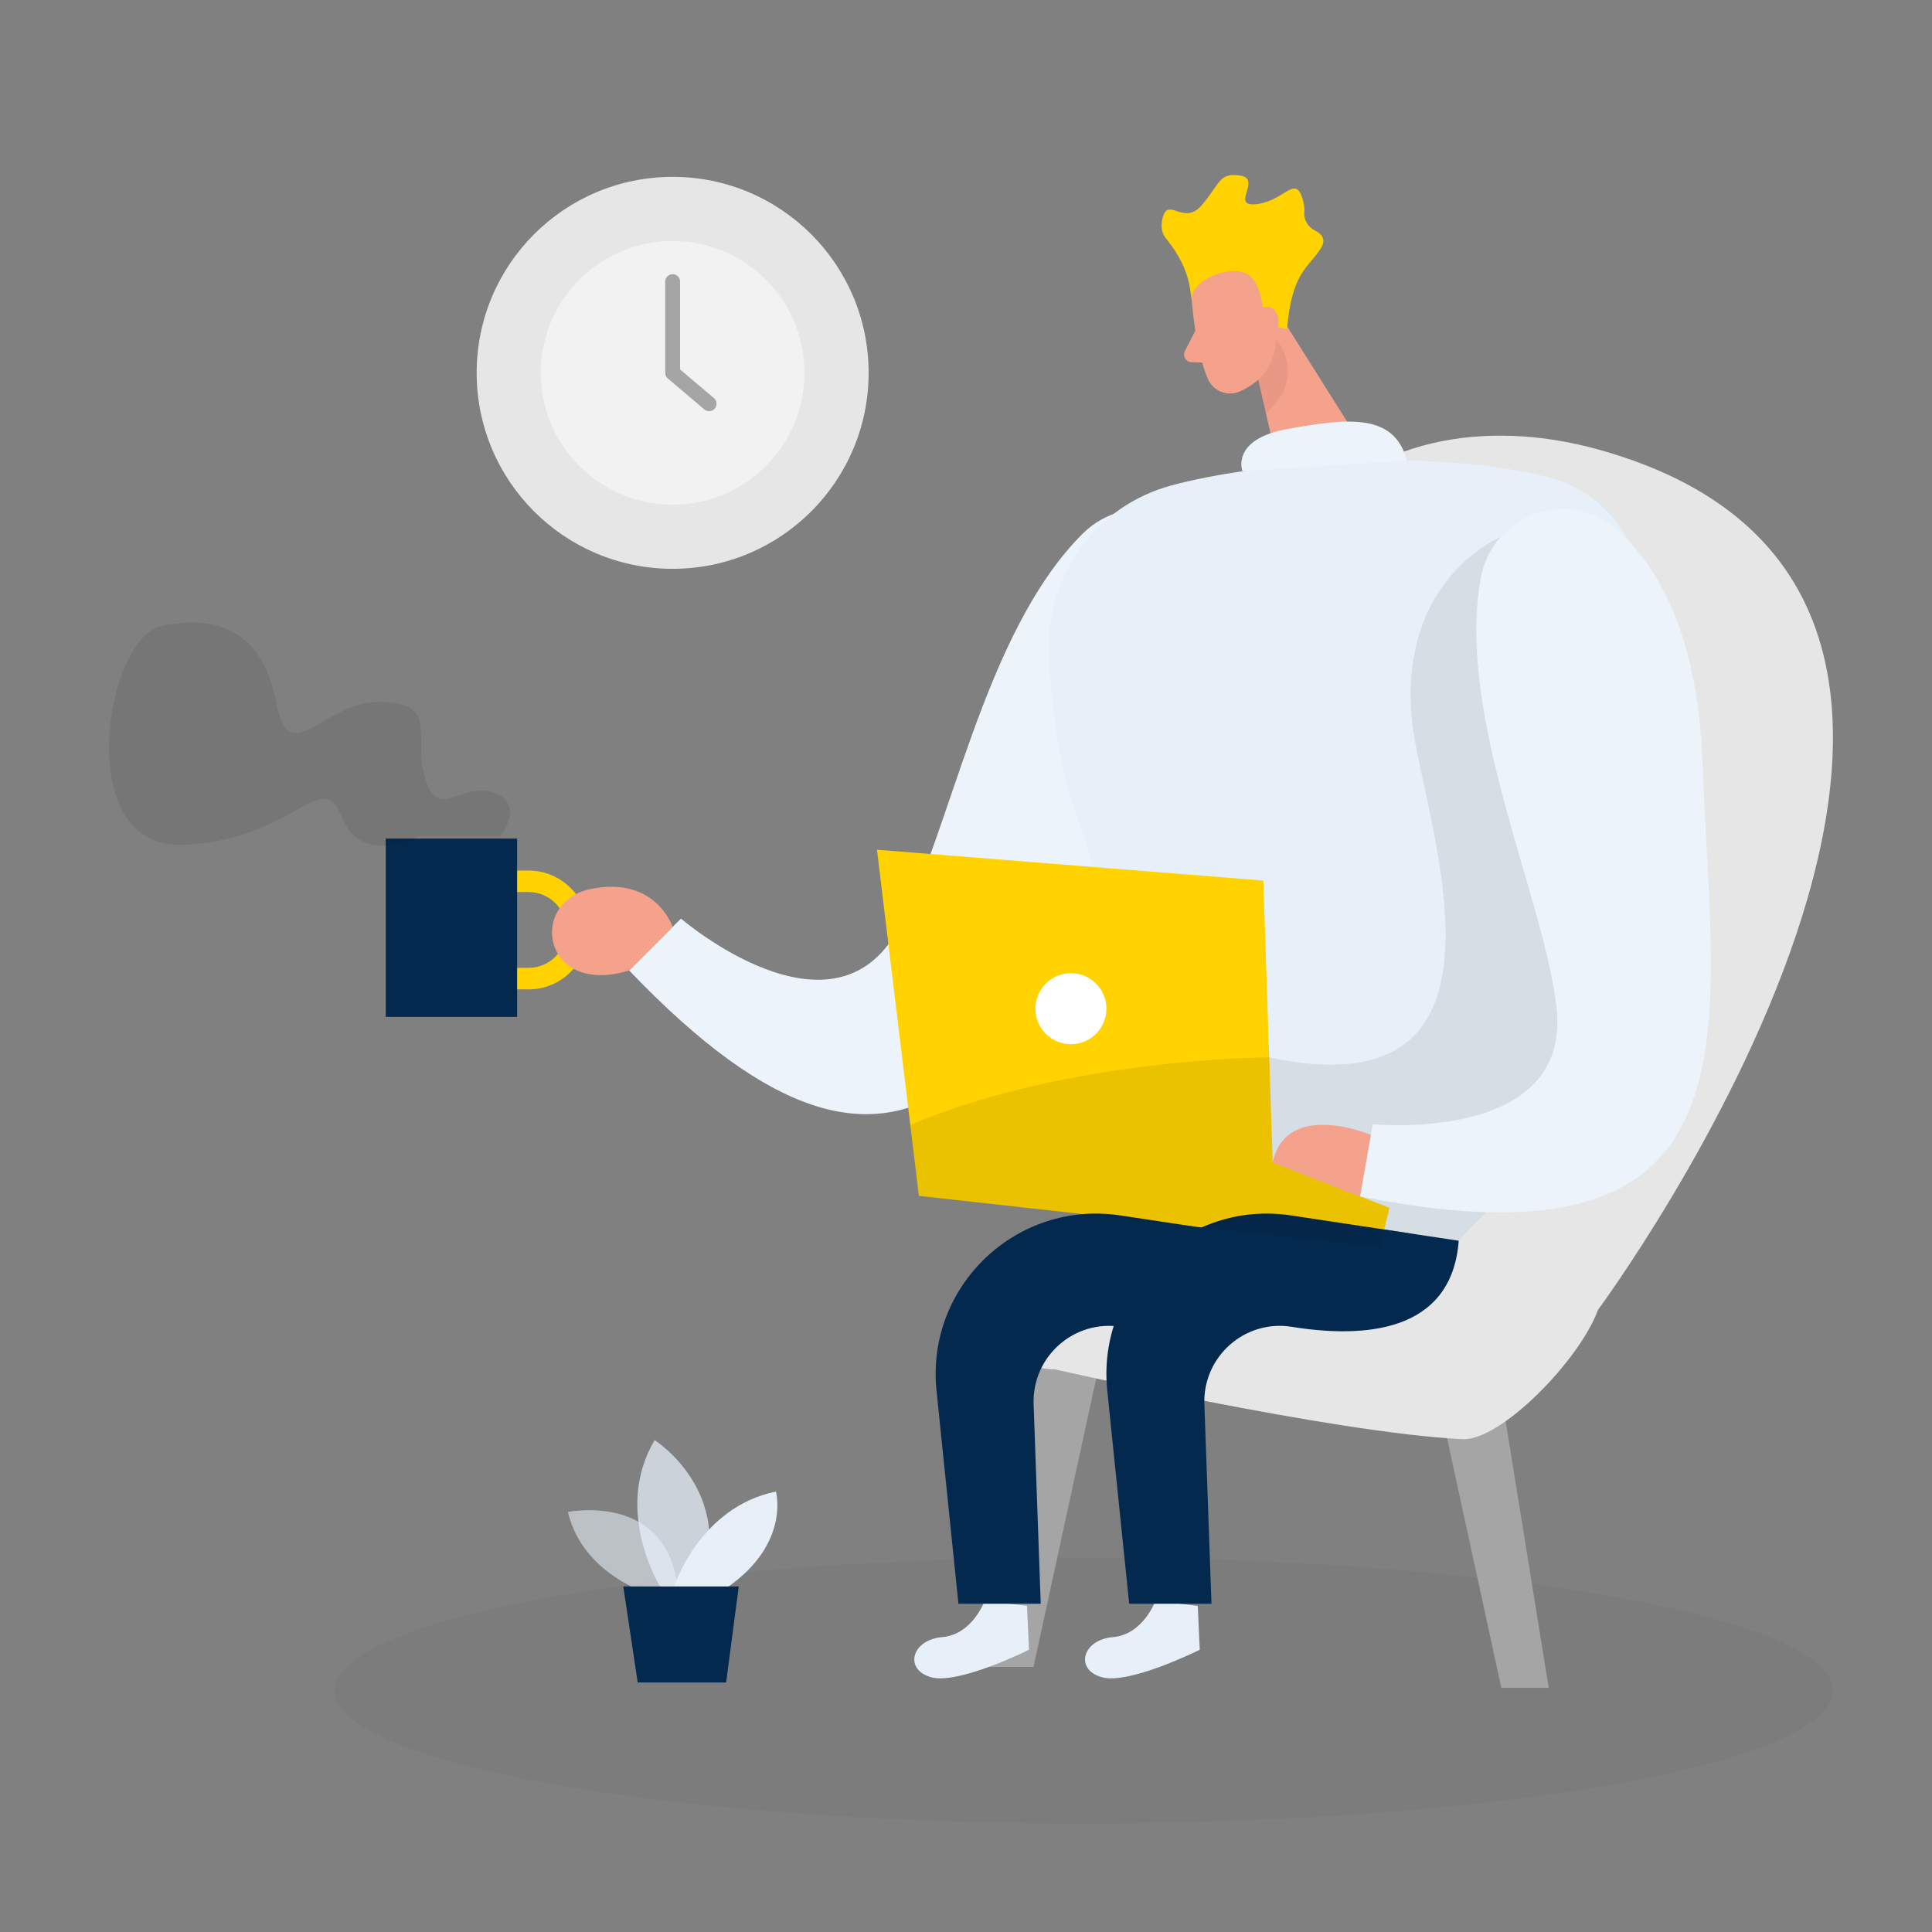 <!-- Thanks to https://www.manypixels.co/gallery -->

<svg id="_0037_digital_nomad" xmlns="http://www.w3.org/2000/svg" viewBox="0 0 500 500" data-imageid="digital-nomad-21" imageName="Digital Nomad" class="illustrations_image"><rect x="0" y="0" width="500" height="500" fill="#808080" stroke="none"/><defs><style>.cls-1,.cls-2{fill:#fff;}.cls-3{fill:#f4a28c;}.cls-4{fill:#a5a5a5;}.cls-5{opacity:.03;}.cls-5,.cls-6{fill:#000001;}.cls-7{fill:#e6e6e6;}.cls-8{fill:#ce8172;opacity:.31;}.cls-9{opacity:.58;}.cls-9,.cls-10,.cls-11{fill:#e7f0f9;}.cls-2{opacity:.2;}.cls-12{fill:#04294e;}.cls-6{opacity:.08;}.cls-10{opacity:.73;}.cls-13{fill:#f2f2f2;}.cls-14{fill:#ffd200;}</style></defs><ellipse id="sd" class="cls-5" cx="280.46" cy="437.51" rx="193.91" ry="34.4"/><g id="plant"><path class="cls-9" d="m168.88,412.79s-17.94-4.82-21.91-21.49c0,0,27.75-5.73,28.66,22.93l-6.75-1.45Z"/><path class="cls-10" d="m171.07,411s-12.61-19.75-1.66-38.3c0,0,21.17,13.32,11.89,38.3h-10.23Z"/><path class="cls-11" d="m174.3,411s6.53-20.93,26.51-24.98c0,0,3.81,13.56-12.85,24.98h-13.67Z"/><polygon class="cls-12" points="161.3 410.58 165.04 435.43 187.92 435.43 191.19 410.58 161.3 410.58"/></g><g id="person"><path class="cls-11" d="m280.19,138.13c11.92-11.89,32.36-6.35,36.15,10.05,3.21,13.87,1.45,34.17-16.3,61.59-38.25,59.06-62.44,119.64-137.21,41.38l13.41-13.41s39.08,33.64,56.14,2.84c13.75-24.83,21.89-76.6,47.81-102.45Z"/><path class="cls-2" d="m280.19,138.13c11.92-11.89,32.36-6.35,36.15,10.05,3.21,13.87,1.45,34.17-16.3,61.59-38.25,59.06-62.44,119.64-137.21,41.38l13.41-13.41s39.08,33.64,56.14,2.84c13.75-24.83,21.89-76.6,47.81-102.45Z"/><path class="cls-3" d="m308.43,77.77s.83,12.43,4.15,20.26c1.35,3.18,5.08,4.68,8.23,3.29,3.92-1.73,8.72-5.21,9.09-11.92l2.02-11.32s1.02-7.14-6.69-11.06c-7.71-3.92-17.68,3.19-16.8,10.74Z"/><polygon class="cls-3" points="330.23 79.9 355.89 120.63 332.22 127.15 325.64 98.24 330.23 79.9"/><path class="cls-3" d="m309.35,85.57l-2.7,5.27c-.67,1.3.25,2.85,1.71,2.9l4.84.16-3.86-8.33Z"/><path class="cls-8" d="m325.64,98.24s4.25-3.04,4.61-10.53c0,0,8.33,9.62-2.62,19.24l-1.98-8.7Z"/><path class="cls-7" d="m413.56,338.99s136.81-184.82,0-222.68c-49.9-13.81-125.83,5.65-95.92,183.56l95.92,39.12Z"/><polygon class="cls-4" points="370.64 354.45 388.54 436.81 400.81 436.81 386.6 348.9 370.64 354.45"/><polygon class="cls-4" points="285.37 349.04 267.47 431.4 255.19 431.4 269.41 343.49 285.37 349.04"/><path class="cls-7" d="m413.56,338.99c-4.72,13-25.19,33.96-35.06,33.47-33.97-1.7-105.42-18.06-105.42-18.06-9.88,0-17.89-8.01-17.89-17.89l5.02-5.37c0-9.88,14.87-10.03,24.76-10.03h110.7c9.88,0,17.89,8.01,17.89,17.89h0Z"/><path class="cls-11" d="m271.52,168.15c-.53-19.73,12.36-37.22,31.39-42.45,21.64-5.95,67.49-10.05,97.91-2.15,55.68,14.46,23.08,155.07-23.29,197.56l-104.27-15.93s20.12-55.64,6.55-90.88c-5.91-15.35-7.91-32.11-8.29-46.14Z"/><path class="cls-14" d="m308.43,77.77l-.41-2.85c-.7-4.91-3.08-9.32-6.23-13.16-.93-1.13-1.48-2.73-1-4.97,1.38-6.42,5.42,1.97,10.26-3.73,4.83-5.7,4.48-8.54,10.03-7.6,5.55.94-2.9,8.21,4.19,7.36s9.84-7.53,11.77-1.56c.48,1.5.61,2.7.52,3.65-.19,2.02.97,3.86,2.78,4.77s2.95,2.33,1.46,4.65c-3.32,5.15-7.44,6.06-8.71,20.81l-5.98-1.16s.25-11.2-4.84-13.3c-5.09-2.1-14.35,2.26-13.85,7.09Z"/><path class="cls-6" d="m388.44,138.94s-26.91,10.9-22.97,47.99c2.7,25.41,35.15,108.06-46.18,84.4l-1.64,31.05,40.57,15.8,19.31,2.91,6.79-7.02,34.94-49.71-10.66-63.99-20.15-61.44Z"/><polygon class="cls-14" points="226.96 219.91 326.95 227.89 329.37 300.84 359.6 312.58 357.09 322.75 237.81 309.49 226.96 219.91"/><circle class="cls-1" cx="277.15" cy="261.05" r="9.19"/><path class="cls-11" d="m299.01,414.31s-3.14,8.72-11.01,9.38c-7.88.67-9.94,8.37-2.86,10.37,7.08,2.01,25.35-7.1,25.35-7.1l-.51-11.37-10.97-1.29Z"/><path class="cls-12" d="m377.52,321.1l-43.42-6.55c-26.86-4.05-50.32,18.33-47.54,45.34l5.67,55.16h21.3l-1.84-51.64c-.44-12.31,10.47-21.99,22.63-20.03,18.48,2.98,41.38,1.69,43.2-22.29Z"/><path class="cls-11" d="m254.82,414.31s-3.14,8.72-11.01,9.38c-7.88.67-9.94,8.37-2.86,10.37,7.08,2.01,25.35-7.1,25.35-7.1l-.51-11.37-10.97-1.29Z"/><path class="cls-12" d="m333.33,321.1l-43.42-6.55c-26.86-4.05-50.32,18.33-47.54,45.34l5.67,55.16h21.3l-1.84-51.64c-.44-12.31,10.47-21.99,22.63-20.03,18.48,2.98,41.38,1.69,43.2-22.29Z"/><path class="cls-11" d="m383.2,149.71c2.93-16.57,22.85-23.77,35.37-12.52,10.59,9.52,20.8,27.14,22.01,59.79,2.59,70.32,17.55,133.8-88.6,112.65l3.28-18.68s51.31,5.11,47.6-29.9c-2.99-28.22-26.05-75.29-19.67-111.33Z"/><path class="cls-2" d="m383.2,149.71c2.93-16.57,22.85-23.77,35.37-12.52,10.59,9.52,20.8,27.14,22.01,59.79,2.59,70.32,17.55,133.8-88.6,112.65l3.28-18.68s51.31,5.11,47.6-29.9c-2.99-28.22-26.05-75.29-19.67-111.33Z"/><path class="cls-3" d="m354.78,293.7s-21.82-9.24-25.41,7.14l22.61,8.79,2.8-15.93Z"/><path class="cls-3" d="m324.85,84.34s-.64-4.75,2.98-4.94,4.58,6.68-.16,8.06l-2.82-3.13Z"/><path class="cls-11" d="m321.55,121.96s-3.16-8.29,11.73-10.94c14.89-2.65,27.55-4.43,30.8,8.15"/><path class="cls-2" d="m321.55,121.96s-3.16-8.29,11.73-10.94c14.89-2.65,27.55-4.43,30.8,8.15"/><path class="cls-6" d="m328.47,273.65s-51.33,0-92.89,17.45l2.23,18.39,119.29,13.26,2.5-10.17-30.22-11.75-.9-27.19Z"/><path class="cls-14" d="m136.8,256.04h-10.28v-5.56h10.28c5.41,0,9.81-4.4,9.81-9.81s-4.4-9.81-9.81-9.81h-10.28v-5.56h10.28c8.48,0,15.38,6.9,15.38,15.38s-6.9,15.38-15.38,15.38Z"/><path class="cls-3" d="m174.08,239.89s-4.28-13.15-20.97-9.87c-16.69,3.28-12.68,28.05,9.72,21.13l11.25-11.25Z"/><rect class="cls-12" x="99.83" y="217.02" width="34" height="46.14"/><path class="cls-6" d="m129.42,216.48s6.67-8.24-1.5-11.35-14.38,7.59-17.83-3.45,3.8-19.67-11.39-20.01c-15.18-.35-23.81,18.29-27.26,0-3.45-18.29-15.18-22.77-29.67-19.67-14.49,3.11-23.46,57.71,5.52,56.63,28.98-1.08,35.88-20.5,41.06-7.34,5.18,13.16,19.7,5.19,19.7,5.19h21.36Z"/></g><g id="clock"><circle class="cls-7" cx="174.08" cy="96.49" r="50.72"/><circle class="cls-13" cx="174.08" cy="96.49" r="34.13"/><path class="cls-4" d="m183.51,106.41c-.44,0-.88-.15-1.24-.46l-9.43-7.99c-.43-.36-.68-.9-.68-1.46v-23.62c0-1.06.86-1.92,1.92-1.92s1.92.86,1.92,1.92v22.73l8.76,7.42c.81.68.91,1.9.22,2.71-.38.45-.92.68-1.47.68Z"/></g></svg>